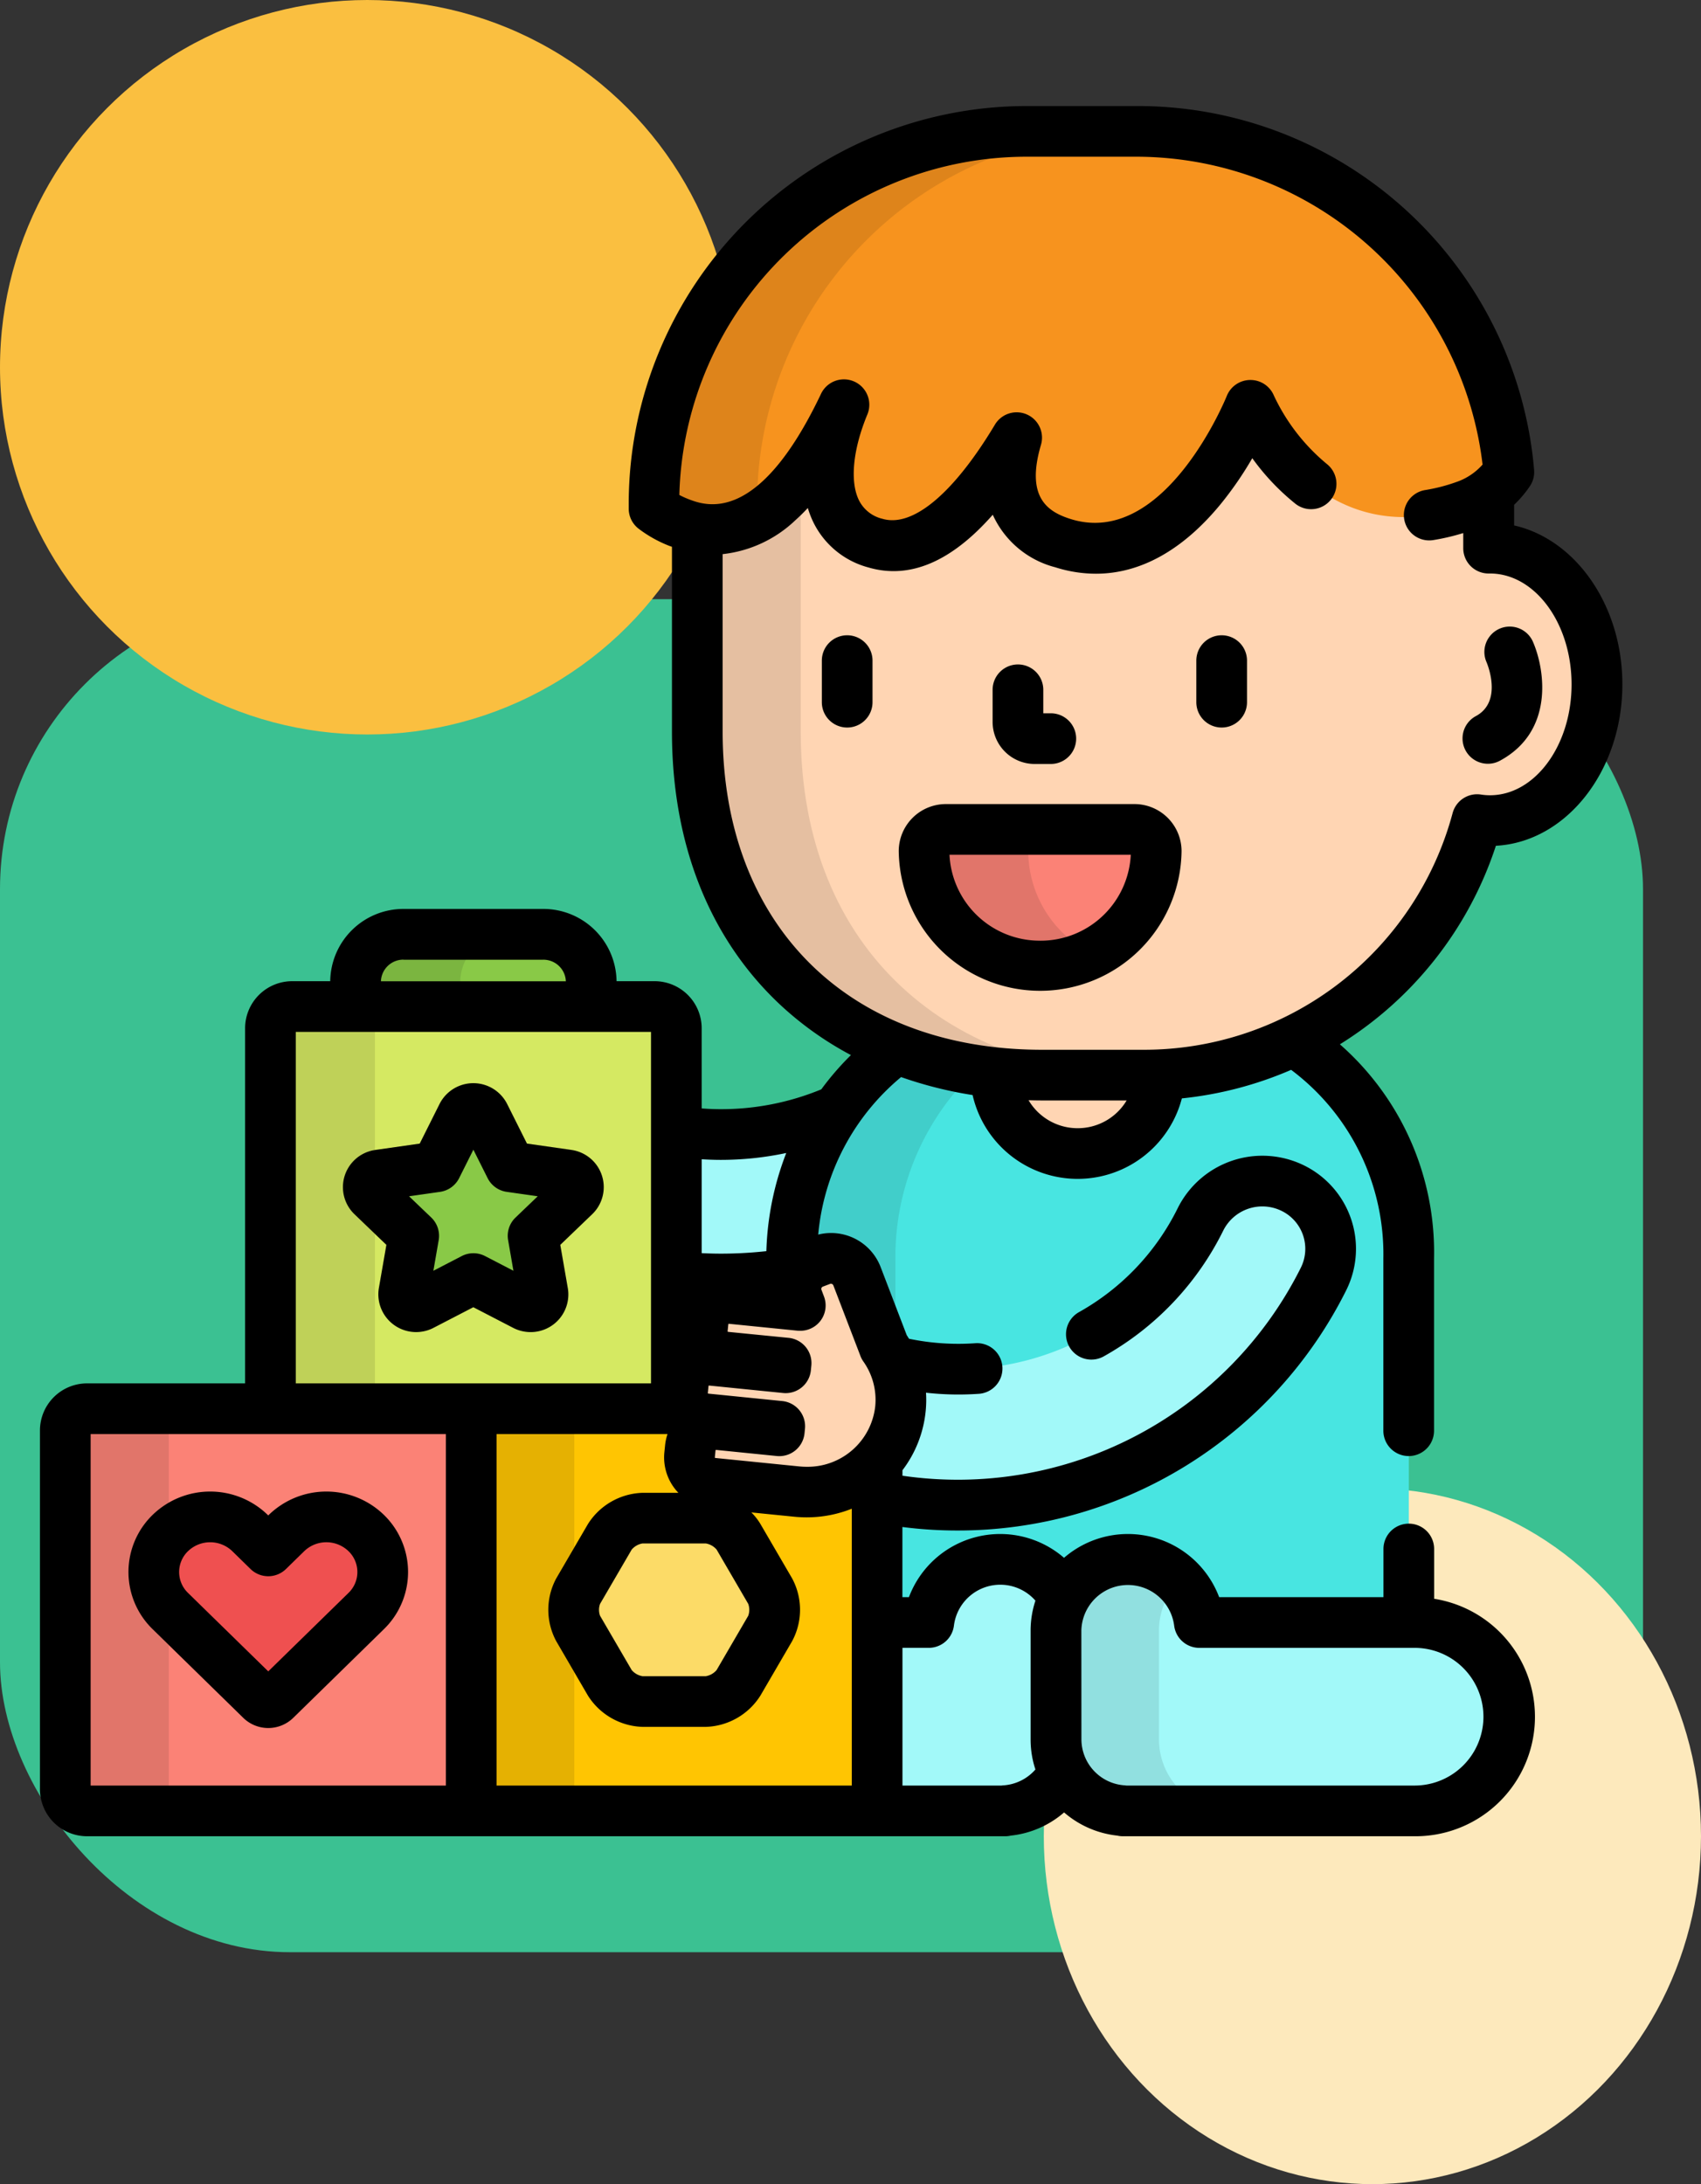 <svg xmlns="http://www.w3.org/2000/svg" width="88" height="113" viewBox="0 0 88 113">
  <rect x="0" y="0" width="88" height="113" fill="#333333" stroke="none"/>
  <g id="Grupo_1044197" data-name="Grupo 1044197" transform="translate(-180 -3153.21)">
    <rect id="mi-hija-no-tiene-miedo-hacer-visita-aqui" width="85" height="70" rx="15" transform="translate(180 3184.21)" fill="#3bc192"/>
    <circle id="Elipse_4834" data-name="Elipse 4834" cx="19" cy="19" r="19" transform="translate(180 3153.21)" fill="#fabf40"/>
    <ellipse id="Elipse_4835" data-name="Elipse 4835" cx="17" cy="18" rx="17" ry="18" transform="translate(234 3230.21)" fill="#fde9bc"/>
    <g id="recreo" transform="translate(181.567 3158.696)">
      <path id="Trazado_775699" data-name="Trazado 775699" d="M188.813,298.169V305.7a22.729,22.729,0,0,0,5.958-.179v-.593a13.551,13.551,0,0,1,2.375-7.854A15,15,0,0,1,188.813,298.169Zm0,0" transform="translate(-155.389 -245.139)" fill="#a2f9f9"/>
      <path id="Trazado_775700" data-name="Trazado 775700" d="M227.68,292.47a4.71,4.71,0,0,1-.361,5.9v8.358h2.675a3.727,3.727,0,0,1,7-1.274,3.728,3.728,0,0,1,7,1.274h10.833V287.886a13.1,13.1,0,0,0-5.941-11.253,17.819,17.819,0,0,1-7.768,1.772h-5.259a20.351,20.351,0,0,1-7.5-1.365,13.337,13.337,0,0,0-5.466,11.022v2.217l.445.045h.009l-.13-.344a1.444,1.444,0,0,1,.841-1.861l.368-.139a1.444,1.444,0,0,1,1.862.841Zm0,0" transform="translate(-183.51 -228.268)" fill="#48e5e1"/>
      <path id="Trazado_775701" data-name="Trazado 775701" d="M223.335,292.242h.009l-.13-.344a1.444,1.444,0,0,1,.841-1.861l.368-.139a1.443,1.443,0,0,1,1.861.841l1.4,3.65a4.848,4.848,0,0,1,.422.727c.053.014.108.025.161.038v-5.174a13.342,13.342,0,0,1,4.158-9.922,19.14,19.14,0,0,1-4.065-1.1,13.337,13.337,0,0,0-5.466,11.022V292.2Zm0,0" transform="translate(-183.51 -230.186)" fill="#41ceca"/>
      <path id="Trazado_775702" data-name="Trazado 775702" d="M252.15,439.389v-5.64a3.642,3.642,0,0,1,.418-1.694,3.727,3.727,0,0,0-7,1.275h-2.675v8.628a1.127,1.127,0,0,1-1.129,1.119h7.753v-.012a3.725,3.725,0,0,0,3.049-1.976A3.64,3.64,0,0,1,252.15,439.389Zm0,0" transform="translate(-199.085 -354.874)" fill="#a2f9f9"/>
      <path id="Trazado_775703" data-name="Trazado 775703" d="M304.625,443.064v.012h15.083a4.874,4.874,0,1,0,0-9.747H308.574a3.723,3.723,0,0,0-7.417.42v5.64A3.7,3.7,0,0,0,304.625,443.064Zm0,0" transform="translate(-248.092 -354.874)" fill="#a2f9f9"/>
      <path id="Trazado_775704" data-name="Trazado 775704" d="M306.486,439.389v-5.64a3.658,3.658,0,0,1,1.057-2.571,3.724,3.724,0,0,0-6.383,2.571v5.64a3.7,3.7,0,0,0,3.468,3.675v.012h5.326v-.012A3.7,3.7,0,0,1,306.486,439.389Zm0,0" transform="translate(-248.095 -354.874)" fill="#91e0e0"/>
      <path id="Trazado_775705" data-name="Trazado 775705" d="M290.924,286.156h-5.259a22.452,22.452,0,0,1-2.414-.129,4.254,4.254,0,0,0,8.5.109C291.478,286.149,291.2,286.156,290.924,286.156Zm0,0" transform="translate(-233.316 -236.02)" fill="#ffd5b3"/>
      <path id="Trazado_775706" data-name="Trazado 775706" d="M236.026,93.769l-.071,0V91.285c0-.192,0-.383-.01-.574a4.44,4.44,0,0,1-1.292.712,9.274,9.274,0,0,1-3.083.566c-5.341,0-7.757-5.62-7.781-5.677l-.165-.395-.158.4c-.029.073-2.958,7.287-7.85,7.287a5.435,5.435,0,0,1-1.632-.26c-2.318-.731-3.084-2.494-2.278-5.241l-.318-.139c-1.5,2.51-3.81,5.5-6.258,5.5a3.015,3.015,0,0,1-.848-.122,2.954,2.954,0,0,1-1.937-1.578c-.611-1.274-.463-3.212.406-5.317l-.32-.142c-2.026,4.249-4.182,6.314-6.591,6.314a4.273,4.273,0,0,1-.829-.083v10.719c0,11.544,7.988,17.777,17.841,17.777h5.259a17.837,17.837,0,0,0,17.249-13.221,4.377,4.377,0,0,0,.665.053c3.055,0,5.533-3.156,5.533-7.048S239.081,93.769,236.026,93.769Zm0,0" transform="translate(-160.505 -70.897)" fill="#ffd5b3"/>
      <path id="Trazado_775707" data-name="Trazado 775707" d="M200.363,122.741V110.769c0-.417.016-.829.044-1.238-1.408,1.808-3.19,3.081-5.4,2.666v10.543c0,11.544,7.988,17.777,17.841,17.777h5.289C208.317,140.49,200.363,134.26,200.363,122.741Zm0,0" transform="translate(-160.505 -90.382)" fill="#e5bfa1"/>
      <path id="Trazado_775708" data-name="Trazado 775708" d="M268.121,221.138a5.984,5.984,0,0,1-6-5.949,1.124,1.124,0,0,1,1.129-1.119H273a1.124,1.124,0,0,1,1.129,1.119A5.984,5.984,0,0,1,268.121,221.138Zm0,0" transform="translate(-215.878 -176.644)" fill="#fb8276"/>
      <path id="Trazado_775709" data-name="Trazado 775709" d="M267.506,215.189a1.124,1.124,0,0,1,1.129-1.119h-5.388a1.124,1.124,0,0,0-1.129,1.119,6.01,6.01,0,0,0,8.7,5.314A5.949,5.949,0,0,1,267.506,215.189Zm0,0" transform="translate(-215.878 -176.644)" fill="#e1756a"/>
      <path id="Trazado_775710" data-name="Trazado 775710" d="M207.208,7.5h-5.689a19.265,19.265,0,0,0-19.3,19.23v.288a5.218,5.218,0,0,0,1.265.705c4.089,1.621,6.853-2.494,8.549-6.051-1.263,3.059-1.221,6.293,1.643,7.129,2.763.807,5.416-2.3,7.3-5.457-.647,2.2-.5,4.544,2.392,5.457,6.1,1.922,9.7-7.129,9.7-7.129s3.325,7.953,11.083,5.207a4.492,4.492,0,0,0,2.282-1.756A19.27,19.27,0,0,0,207.208,7.5Zm0,0" transform="translate(-149.948 -6.189)" fill="#f7931e"/>
      <path id="Trazado_775711" data-name="Trazado 775711" d="M187.553,27.018V26.73a19.265,19.265,0,0,1,19.3-19.23h-5.33a19.265,19.265,0,0,0-19.3,19.23v.288a5.2,5.2,0,0,0,1.265.705,4.5,4.5,0,0,0,4.395-.477C187.767,27.173,187.657,27.1,187.553,27.018Zm0,0" transform="translate(-149.952 -6.189)" fill="#de841b"/>
      <path id="Trazado_775712" data-name="Trazado 775712" d="M106.08,248.831v-1.276a2.473,2.473,0,0,0-2.484-2.461H96.371a2.473,2.473,0,0,0-2.484,2.461v1.276Zm0,0" transform="translate(-77.06 -202.243)" fill="#89c947"/>
      <path id="Trazado_775713" data-name="Trazado 775713" d="M99.305,248.831v-1.276a2.473,2.473,0,0,1,2.484-2.461H96.371a2.473,2.473,0,0,0-2.484,2.461v1.276Zm0,0" transform="translate(-77.06 -202.243)" fill="#7bb540"/>
      <path id="Trazado_775714" data-name="Trazado 775714" d="M89.7,286.162a1.128,1.128,0,0,1-1.129,1.119H69.832a1.127,1.127,0,0,1-1.129-1.119v-18.57a1.127,1.127,0,0,1,1.129-1.119H88.573a1.128,1.128,0,0,1,1.129,1.119Zm0,0" transform="translate(-56.279 -219.885)" fill="#d5e962"/>
      <path id="Trazado_775715" data-name="Trazado 775715" d="M74.109,286.162v-7.931l-1.057-1.016a1.942,1.942,0,0,1,1.057-3.32v-6.3a1.127,1.127,0,0,1,1.129-1.119H69.832a1.127,1.127,0,0,0-1.129,1.119v18.57a1.127,1.127,0,0,0,1.129,1.118h5.405A1.127,1.127,0,0,1,74.109,286.162Zm0,0" transform="translate(-56.279 -219.885)" fill="#bfd158"/>
      <path id="Trazado_775716" data-name="Trazado 775716" d="M106.061,306.911a.645.645,0,0,1-.3-.073l-2.663-1.38-2.663,1.38a.648.648,0,0,1-.677-.048.628.628,0,0,1-.255-.619l.508-2.924-2.155-2.07a.627.627,0,0,1-.163-.649.644.644,0,0,1,.519-.432l2.978-.426,1.332-2.659a.647.647,0,0,1,1.153,0l1.332,2.659,2.978.426a.641.641,0,0,1,.518.432.625.625,0,0,1-.163.649l-2.155,2.07.509,2.924a.629.629,0,0,1-.255.619A.65.65,0,0,1,106.061,306.911Zm0,0" transform="translate(-80.174 -244.791)" fill="#89c947"/>
      <path id="Trazado_775717" data-name="Trazado 775717" d="M29,405.177a1.127,1.127,0,0,1-1.13,1.119H9.129A1.127,1.127,0,0,1,8,405.177v-18.57a1.127,1.127,0,0,1,1.129-1.119H27.87A1.127,1.127,0,0,1,29,386.607Zm0,0" transform="translate(-6.189 -318.092)" fill="#fb8276"/>
      <path id="Trazado_775718" data-name="Trazado 775718" d="M13.354,405.177v-7.462l-.839-.821a4.124,4.124,0,0,1,0-5.909,4.281,4.281,0,0,1,.839-.638v-3.739a1.127,1.127,0,0,1,1.129-1.119H9.129A1.127,1.127,0,0,0,8,386.607v18.57A1.127,1.127,0,0,0,9.129,406.3h5.354A1.127,1.127,0,0,1,13.354,405.177Zm0,0" transform="translate(-6.189 -318.092)" fill="#e1756a"/>
      <path id="Trazado_775719" data-name="Trazado 775719" d="M40.107,427.116a.536.536,0,0,1-.375-.152l-4.693-4.59a2.811,2.811,0,0,1,0-4.035,2.962,2.962,0,0,1,4.124,0l.944.923.944-.923a2.962,2.962,0,0,1,4.124,0,2.811,2.811,0,0,1,0,4.035l-4.693,4.59A.538.538,0,0,1,40.107,427.116Zm0,0" transform="translate(-27.796 -344.511)" fill="#ef5050"/>
      <path id="Trazado_775720" data-name="Trazado 775720" d="M144.952,389.773l-4.346-.437a1.338,1.338,0,0,1-1.2-1.466l.036-.363a1.338,1.338,0,0,1,1.466-1.2l3.139.316.024-.234-3.831-.386a1.332,1.332,0,0,1-.927-.518H129.238a1.127,1.127,0,0,0-1.129,1.119v18.57a1.127,1.127,0,0,0,1.129,1.119H147.98a1.127,1.127,0,0,0,1.129-1.119V388.191A4.933,4.933,0,0,1,144.952,389.773Zm0,0" transform="translate(-105.299 -318.092)" fill="#ffc502"/>
      <path id="Trazado_775721" data-name="Trazado 775721" d="M133.447,405.177v-6.054l-.933-1.6a3.421,3.421,0,0,1,0-3.258l.933-1.6v-6.054a1.127,1.127,0,0,1,1.129-1.119h-5.334a1.127,1.127,0,0,0-1.129,1.119v18.57a1.127,1.127,0,0,0,1.129,1.119h5.334A1.127,1.127,0,0,1,133.447,405.177Zm0,0" transform="translate(-105.302 -318.092)" fill="#e5b102"/>
      <path id="Trazado_775722" data-name="Trazado 775722" d="M162,427.342a2.174,2.174,0,0,1-1.694-.968l-1.636-2.808a2.13,2.13,0,0,1,0-1.937l1.636-2.808a2.174,2.174,0,0,1,1.694-.968h3.273a2.172,2.172,0,0,1,1.693.968l1.636,2.808a2.13,2.13,0,0,1,0,1.938l-1.636,2.808a2.172,2.172,0,0,1-1.693.968Zm0,0" transform="translate(-130.321 -344.798)" fill="#fcdb67"/>
      <path id="Trazado_775723" data-name="Trazado 775723" d="M269.55,318.468a3.572,3.572,0,0,0-4.749,1.625,14.017,14.017,0,0,1-15.95,7.333,4.7,4.7,0,0,1-.815,5.2l.033-.034v1.875a21.168,21.168,0,0,0,23.1-11.3A3.5,3.5,0,0,0,269.55,318.468Zm0,0" transform="translate(-204.258 -262.497)" fill="#a2f9f9"/>
      <path id="Trazado_775724" data-name="Trazado 775724" d="M190.992,351.158l.036-.363a1.339,1.339,0,0,1,1.466-1.2l3.138.316.024-.234-3.831-.386a1.338,1.338,0,0,1-1.2-1.466l.037-.363a1.338,1.338,0,0,1,1.466-1.2l3.831.385.023-.234-3.139-.316a1.338,1.338,0,0,1-1.2-1.466l.037-.363a1.338,1.338,0,0,1,1.466-1.2l3.557.358h.008l-.13-.344a1.445,1.445,0,0,1,.841-1.862l.368-.139a1.445,1.445,0,0,1,1.862.841l1.4,3.649a4.725,4.725,0,0,1,.844,3.2,4.852,4.852,0,0,1-5.362,4.281l-4.345-.437A1.337,1.337,0,0,1,190.992,351.158Zm0,0" transform="translate(-156.882 -281.38)" fill="#ffd5b3"/>
      <path id="Trazado_775725" data-name="Trazado 775725" d="M75.822,38.271c3.635-.193,6.543-3.865,6.543-8.35,0-4.092-2.42-7.507-5.6-8.222V20.631a5.956,5.956,0,0,0,.813-.961,1.313,1.313,0,0,0,.221-.843A20.582,20.582,0,0,0,57.26,0H51.571A20.6,20.6,0,0,0,30.959,20.541v.288a1.312,1.312,0,0,0,.514,1.04,6.555,6.555,0,0,0,1.58.884c.048.019.1.033.143.051v9.554c0,5.843,1.952,10.746,5.644,14.179A17.133,17.133,0,0,0,42.455,49.1a14.75,14.75,0,0,0-1.533,1.773,13.572,13.572,0,0,1-5.2,1.026c-.331,0-.66-.014-.988-.039V47.707a2.438,2.438,0,0,0-2.44-2.43H30.33a3.787,3.787,0,0,0-3.794-3.738H19.311a3.788,3.788,0,0,0-3.794,3.738H13.553a2.437,2.437,0,0,0-2.44,2.43V66.085H2.94A2.438,2.438,0,0,0,.5,68.515v18.57a2.438,2.438,0,0,0,2.44,2.43H50.434a1.29,1.29,0,0,0,.292-.033,5.019,5.019,0,0,0,2.757-1.2,5.023,5.023,0,0,0,2.753,1.2,1.285,1.285,0,0,0,.3.033H71.616a6.181,6.181,0,0,0,1.011-12.286V74.653a1.311,1.311,0,1,0-2.622,0v2.492h-8.5a5.045,5.045,0,0,0-8.025-2.035,5.044,5.044,0,0,0-8.024,2.035h-.338v-3.63a22.22,22.22,0,0,0,2.827.182,22.453,22.453,0,0,0,20.14-12.442,4.807,4.807,0,0,0-2.226-6.465,4.892,4.892,0,0,0-6.495,2.225A12.514,12.514,0,0,1,54.252,62.4a1.311,1.311,0,1,0,1.284,2.287,15.127,15.127,0,0,0,6.182-6.509,2.26,2.26,0,0,1,3-1.025,2.184,2.184,0,0,1,1.016,2.941A19.84,19.84,0,0,1,45.121,70.862v-.283a6.028,6.028,0,0,0,1.2-3.049,5.888,5.888,0,0,0,.018-.962,15.264,15.264,0,0,0,2.7.059,1.312,1.312,0,1,0-.18-2.617,12.564,12.564,0,0,1-3.4-.234c-.038-.062-.077-.124-.117-.186L44,60.088a2.744,2.744,0,0,0-3.238-1.7,12.006,12.006,0,0,1,4.288-8.15,20.885,20.885,0,0,0,3.7.93,5.573,5.573,0,0,0,10.826.173,19.141,19.141,0,0,0,5.653-1.477A11.912,11.912,0,0,1,70,59.618v8.916a1.311,1.311,0,1,0,2.622,0V59.618a14.314,14.314,0,0,0-4.871-11.075A19.074,19.074,0,0,0,75.822,38.271ZM54.376,78.876a2.411,2.411,0,0,1,4.8-.27,1.311,1.311,0,0,0,1.3,1.162H71.616a3.562,3.562,0,1,1,0,7.124h-14.9c-.031,0-.061-.008-.093-.01a2.394,2.394,0,0,1-2.244-2.366Zm-9.255.891h1.364a1.31,1.31,0,0,0,1.3-1.162A2.417,2.417,0,0,1,52,77.326a4.938,4.938,0,0,0-.249,1.55v5.64A4.918,4.918,0,0,0,52,86.061a2.414,2.414,0,0,1-1.657.821c-.031,0-.062.005-.093.01H45.121ZM34.734,54.49c.328.02.657.032.988.032a16.347,16.347,0,0,0,3.387-.356,15.252,15.252,0,0,0-1.029,5.078,21.592,21.592,0,0,1-2.358.129c-.331,0-.66-.01-.988-.025Zm.212,19.876a.943.943,0,0,1,.56.317l1.636,2.808a.9.9,0,0,1,0,.618l-1.636,2.808a.944.944,0,0,1-.56.318H31.674a.944.944,0,0,1-.561-.318l-1.636-2.808a.9.9,0,0,1,0-.617l1.636-2.808a.944.944,0,0,1,.561-.318h3.273Zm-15.636-30.2h7.226a1.162,1.162,0,0,1,1.171,1.115H18.14A1.162,1.162,0,0,1,19.311,44.162ZM13.735,47.9H32.112V66.085H13.735ZM21.5,86.892H3.122V68.707H21.5Zm21,0H24.122V68.707h8.845a2.627,2.627,0,0,0-.126.576l-.037.364a2.642,2.642,0,0,0,.725,2.1H31.674a3.466,3.466,0,0,0-2.827,1.62L27.212,76.17a3.421,3.421,0,0,0,0,3.258l1.636,2.808a3.467,3.467,0,0,0,2.827,1.62h3.273a3.463,3.463,0,0,0,2.826-1.621l1.636-2.808a3.425,3.425,0,0,0,0-3.258l-1.636-2.808a3,3,0,0,0-.471-.6l2.219.223c.212.021.428.032.64.032a6.293,6.293,0,0,0,2.338-.447ZM40.882,62.844a1.311,1.311,0,0,0,.18-1.252l-.13-.344a.129.129,0,0,1,0-.1.13.13,0,0,1,.075-.07l.367-.139a.135.135,0,0,1,.048-.01.138.138,0,0,1,.126.092l1.4,3.649a1.291,1.291,0,0,0,.152.286,3.429,3.429,0,0,1,.613,2.312A3.517,3.517,0,0,1,40.161,70.4c-.125,0-.251-.007-.377-.019l-4.345-.437a.027.027,0,0,1-.025-.029l.037-.363a.028.028,0,0,1,.029-.025h0l3.138.316a1.311,1.311,0,0,0,1.436-1.173l.023-.233A1.311,1.311,0,0,0,38.906,67l-3.831-.386a.031.031,0,0,1-.024-.029l.036-.363c0-.02.022-.023.03-.025l3.831.386A1.311,1.311,0,0,0,40.384,65.4l.023-.234a1.312,1.312,0,0,0-1.173-1.436L36.1,63.419a.031.031,0,0,1-.025-.03l.037-.363c0-.02.022-.022.029-.024l3.557.358.033,0A1.309,1.309,0,0,0,40.882,62.844Zm13.305-9.961a2.946,2.946,0,0,1-2.541-1.446c.234.007.467.011.7.011h4.373A2.945,2.945,0,0,1,54.187,52.883Zm3.421-4.058H52.348c-10.041,0-16.53-6.463-16.53-16.466V23.183a6.466,6.466,0,0,0,3.766-1.757q.326-.292.641-.63a4.9,4.9,0,0,0,.275.715,4.44,4.44,0,0,0,2.86,2.361c2.134.624,4.29-.292,6.433-2.727a4.892,4.892,0,0,0,3.238,2.719,6.935,6.935,0,0,0,2.1.332c2.295,0,4.492-1.216,6.446-3.594a18.208,18.208,0,0,0,1.642-2.383,12.022,12.022,0,0,0,2.228,2.355,1.311,1.311,0,1,0,1.629-2.055,10.217,10.217,0,0,1-2.74-3.54,1.312,1.312,0,0,0-1.21-.806h-.011A1.314,1.314,0,0,0,61.9,15c-.031.079-3.208,7.9-8.085,6.364-1.2-.379-2.323-1.131-1.528-3.837a1.311,1.311,0,0,0-2.383-1.043c-2.129,3.553-4.245,5.33-5.812,4.872a1.822,1.822,0,0,1-1.231-.979c-.465-.969-.3-2.611.432-4.391a1.311,1.311,0,0,0-2.4-1.065c-3.258,6.832-5.986,5.751-6.883,5.4a4.472,4.472,0,0,1-.432-.2A17.977,17.977,0,0,1,51.571,2.622H57.26A18.06,18.06,0,0,1,75.133,18.549a3.187,3.187,0,0,1-1.365.906,8.966,8.966,0,0,1-1.6.412,1.311,1.311,0,0,0,.409,2.59,11.414,11.414,0,0,0,1.556-.364v.781a1.31,1.31,0,0,0,1.311,1.311c.027,0,.053,0,.085,0,2.321.01,4.208,2.579,4.208,5.737s-1.894,5.736-4.221,5.736a3.066,3.066,0,0,1-.468-.037,1.311,1.311,0,0,0-1.465.96A16.527,16.527,0,0,1,57.607,48.825Zm0,0"/>
      <path id="Trazado_775726" data-name="Trazado 775726" d="M343.987,156.6a1.311,1.311,0,0,0-1.311,1.311v2.151a1.311,1.311,0,1,0,2.622,0v-2.151A1.311,1.311,0,0,0,343.987,156.6Zm0,0" transform="translate(-282.352 -129.219)"/>
      <path id="Trazado_775727" data-name="Trazado 775727" d="M233.171,156.6a1.311,1.311,0,0,0-1.311,1.311v2.151a1.311,1.311,0,0,0,2.622,0v-2.151A1.311,1.311,0,0,0,233.171,156.6Zm0,0" transform="translate(-190.91 -129.219)"/>
      <path id="Trazado_775728" data-name="Trazado 775728" d="M284.563,170.388h.85a1.311,1.311,0,0,0,0-2.622h-.389V166.55a1.311,1.311,0,0,0-2.622,0V168.2A2.176,2.176,0,0,0,284.563,170.388Zm0,0" transform="translate(-232.617 -136.349)"/>
      <path id="Trazado_775729" data-name="Trazado 775729" d="M266.808,206.566h-9.75a2.438,2.438,0,0,0-2.44,2.43,7.316,7.316,0,0,0,14.631,0A2.438,2.438,0,0,0,266.808,206.566Zm-4.876,7.068a4.675,4.675,0,0,1-4.689-4.446h9.379A4.675,4.675,0,0,1,261.932,213.635Zm0,0" transform="translate(-209.689 -170.452)"/>
      <path id="Trazado_775730" data-name="Trazado 775730" d="M101.985,292.608l-2.3-.328-1.024-2.045a1.958,1.958,0,0,0-3.5,0l-1.024,2.046-2.3.329a1.943,1.943,0,0,0-1.077,3.325l1.652,1.586-.389,2.236a1.954,1.954,0,0,0,2.827,2.057l2.06-1.067,2.054,1.064a1.964,1.964,0,0,0,.909.223,1.949,1.949,0,0,0,1.925-2.277l-.389-2.236,1.651-1.586a1.943,1.943,0,0,0-1.078-3.326Zm-2.892,3.5a1.308,1.308,0,0,0-.383,1.17l.275,1.583-1.468-.761a1.312,1.312,0,0,0-1.206,0l-1.468.761.275-1.583a1.312,1.312,0,0,0-.384-1.171l-1.149-1.1,1.606-.229a1.313,1.313,0,0,0,.986-.711l.736-1.47.736,1.47a1.311,1.311,0,0,0,.987.711l1.606.229Zm0,0" transform="translate(-73.99 -238.602)"/>
      <path id="Trazado_775731" data-name="Trazado 775731" d="M32.628,421.715a1.851,1.851,0,0,0,2.584,0l4.693-4.591a4.122,4.122,0,0,0,0-5.909,4.275,4.275,0,0,0-5.958,0l-.027.027-.027-.027a4.275,4.275,0,0,0-5.958,0,4.122,4.122,0,0,0,0,5.909Zm-2.859-8.624a1.652,1.652,0,0,1,2.291,0l.943.923a1.312,1.312,0,0,0,1.834,0l.944-.923a1.651,1.651,0,0,1,2.291,0,1.5,1.5,0,0,1,0,2.159l-4.152,4.06-4.152-4.06a1.5,1.5,0,0,1,0-2.159Zm0,0" transform="translate(-21.609 -338.325)"/>
      <path id="Trazado_775732" data-name="Trazado 775732" d="M422.769,161.134a1.3,1.3,0,0,0,.622-.158c2.8-1.513,2.342-4.684,1.709-6.148a1.311,1.311,0,0,0-2.407,1.041c.036.083.862,2.039-.549,2.8a1.311,1.311,0,0,0,.625,2.465Zm0,0" transform="translate(-347.359 -127.106)"/>
    </g>
  </g>
</svg>
